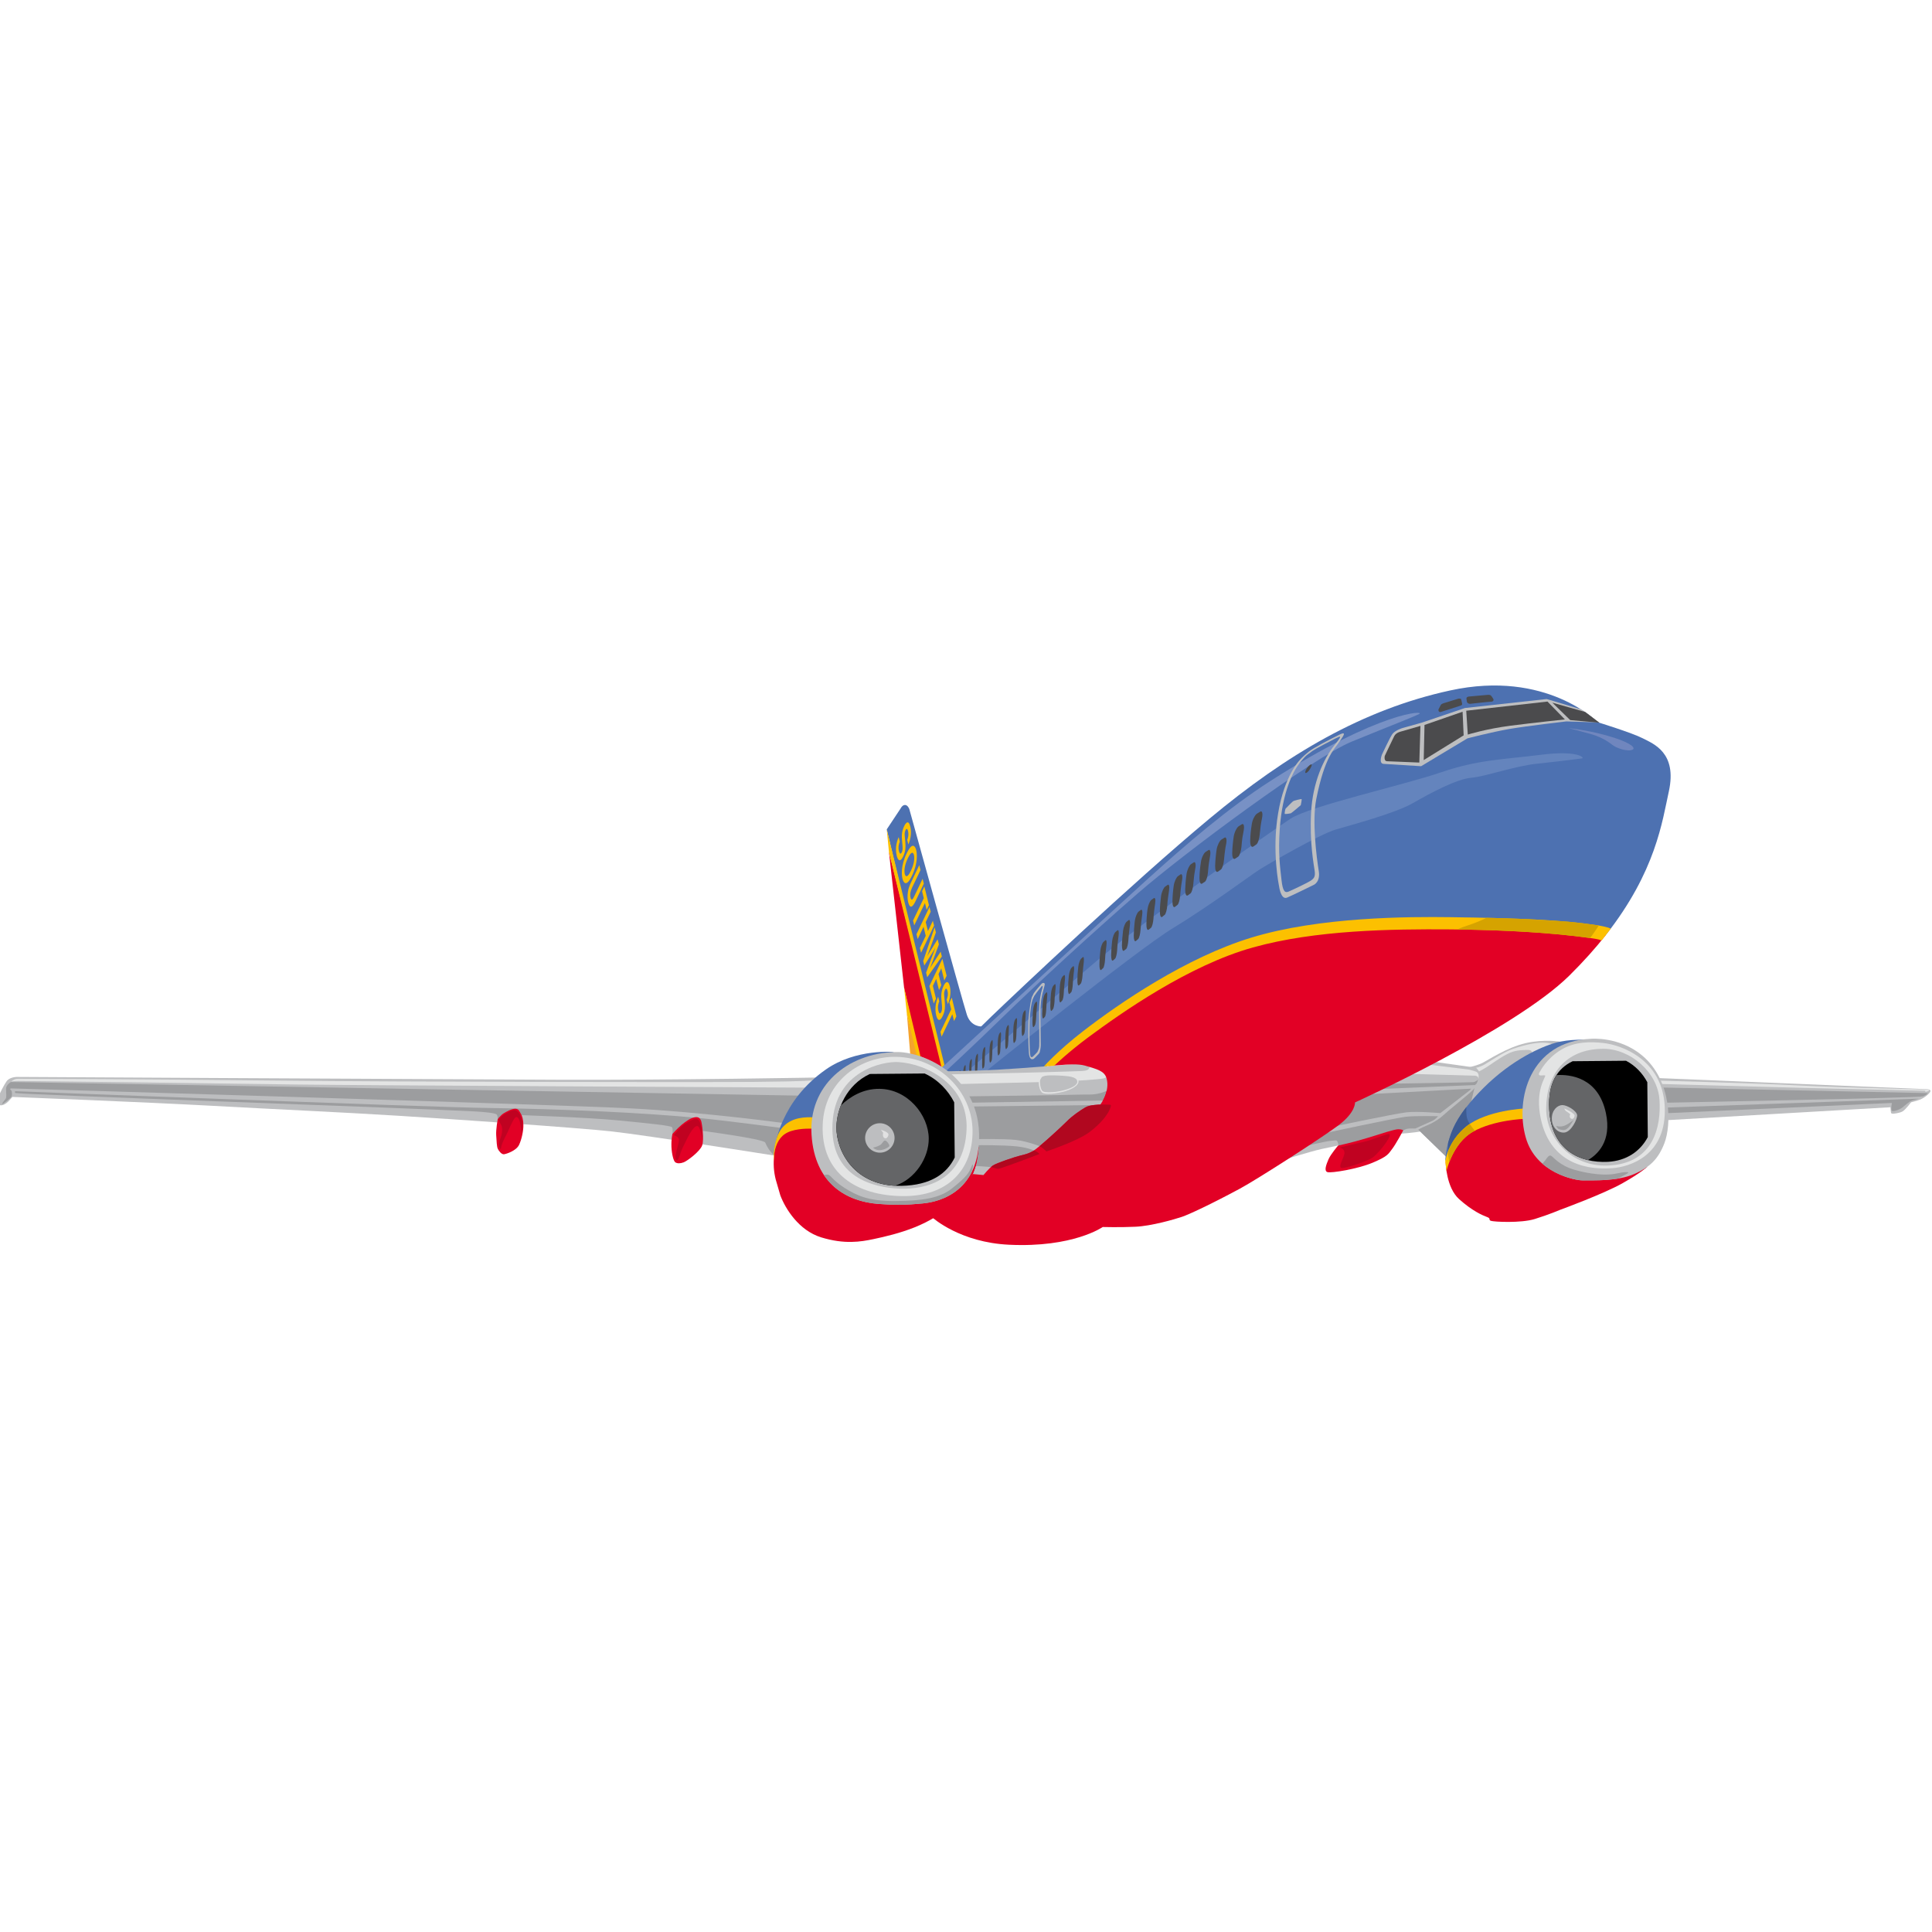 <?xml version="1.0" encoding="utf-8"?>
<!-- Generator: Adobe Illustrator 16.2.1, SVG Export Plug-In . SVG Version: 6.00 Build 0)  -->
<!DOCTYPE svg PUBLIC "-//W3C//DTD SVG 1.1//EN" "http://www.w3.org/Graphics/SVG/1.1/DTD/svg11.dtd">
<svg version="1.1" id="Ebene_1" xmlns:svg="http://www.w3.org/2000/svg"
	 xmlns="http://www.w3.org/2000/svg" xmlns:xlink="http://www.w3.org/1999/xlink" x="0px" y="0px" width="50px" height="50px"
	 viewBox="517.429 259.634 50 50" enable-background="new 517.429 259.634 50 50" xml:space="preserve">
<g id="g3071" transform="matrix(1.369,0,0,1.369,-31.233,8.244)">
	<polygon id="polygon2698" fill="#F5A32E" points="417.919,202.788 417.987,203.61 418.145,203.667 	"/>
	<path id="path2700" fill="#4D71B1" d="M419.336,203.035c0,0-0.206,0.013-0.282-0.221c-0.077-0.233-1.088-3.887-1.088-3.887
		s-0.018-0.053-0.053-0.071c-0.067-0.036-0.112,0.058-0.112,0.058l-0.262,0.395l1.06,4.504L419.336,203.035L419.336,203.035z"/>
	<path id="path2702" fill="#E20025" d="M417.58,199.727l1.019,4.086c0,0-0.21-0.112-0.281-0.148c-0.072-0.034-0.17-0.073-0.17-0.073
		l-0.281-1.29L417.58,199.727L417.58,199.727z"/>
	<polygon id="polygon2704" fill="#FCC000" points="417.582,199.747 418.595,203.893 418.658,203.878 417.539,199.308 	"/>
	<polygon id="polygon2706" fill="#FCC000" points="417.866,202.295 417.92,202.8 418.191,203.94 418.254,203.923 	"/>
	<path id="path2708" fill="#BDBEC0" d="M416.341,203.998c0,0-2.839,0.053-5.04,0.044c-3.223-0.014-10.209-0.053-10.209-0.053
		s-0.134,0.001-0.191,0.081c-0.044,0.061-0.14,0.242-0.146,0.285c-0.006,0.043-0.02,0.163,0.03,0.17
		c0.049,0.006,0.113-0.036,0.148-0.072c0.035-0.036,0.077-0.086,0.077-0.086s2.52,0.099,3.743,0.166
		c1.222,0.068,2.449,0.121,3.536,0.189c1.087,0.068,3.402,0.226,4.056,0.298c0.654,0.072,3.078,0.457,3.078,0.457
		s0.462-0.835,0.623-1.092C416.208,204.127,416.341,203.998,416.341,203.998L416.341,203.998z"/>
	<path id="path2710" fill="#9C9D9F" d="M415.537,204.952c0,0-1.066-0.141-1.567-0.188c-1.023-0.098-2.546-0.17-4.016-0.189
		c-0.964-0.012-8.894-0.316-8.894-0.316s0,0,0,0.032c0,0.031,7.391,0.28,8.692,0.35c0.17,0.009,0.394,0.029,0.415,0.061
		c0.022,0.031,0.017,0.085,0.017,0.085l0.377-0.014l0.031-0.063c0,0,1.279,0.042,1.875,0.101c0.597,0.058,0.991,0.098,1.013,0.129
		c0.022,0.031,0.006,0.128,0.006,0.128l0.505-0.068c0,0,1.222,0.159,1.251,0.23c0.07,0.17,0.179,0.247,0.179,0.247L415.537,204.952
		L415.537,204.952z"/>
	<path id="path2712" fill="#E3E4E4" d="M416.073,204.139l0.074-0.087c0,0-0.075,0.022-1.118,0.031
		c-1.044,0.009-6.637,0.001-8.994-0.025c-2.896-0.031-4.914-0.034-4.914-0.034s-0.041-0.004-0.083,0.018
		c-0.041,0.022-0.054,0.042-0.054,0.042s-0.01-0.018,0.132-0.018c0.143-0.002,4.138,0.049,5.241,0.066
		c1.102,0.016,9.658,0.059,9.658,0.059L416.073,204.139L416.073,204.139z"/>
	<path id="path2714" fill="#BDBEC0" d="M424.946,205.584c0,0,0.604-0.186,0.806-0.231c0.202-0.044,1.308-0.277,1.488-0.29
		c0.182-0.012,0.405-0.035,0.554-0.08c0.149-0.044,0.942-0.658,0.993-0.849c0.052-0.193-0.109-0.319-0.109-0.319l-0.928-0.131
		l-1.517,0.653L424.946,205.584L424.946,205.584z"/>
	<path id="path2716" fill="#9C9D9F" d="M427.026,204.117c0,0,1.548-0.023,1.597-0.029c0.049-0.004,0.099-0.051,0.099-0.051
		s-0.02,0.055-0.03,0.072c-0.011,0.017-0.034,0.033-0.034,0.033l-1.828,0.076L427.026,204.117L427.026,204.117z"/>
	<path id="path2718" fill="#9C9D9F" d="M426.456,204.325l2.129-0.114c0,0-0.014,0.023-0.029,0.034
		c-0.015,0.011-0.552,0.428-0.552,0.428s-0.427-0.039-0.639-0.015c-0.213,0.023-1.531,0.3-1.531,0.3L426.456,204.325
		L426.456,204.325z"/>
	<path id="path2720" fill="#9C9D9F" d="M427.962,204.732c0,0-0.053,0.059-0.096,0.081c-0.043,0.021-0.334,0.151-0.334,0.151
		s-0.122-0.004-0.159,0.006c-0.038,0.011-0.112,0.049-0.112,0.049l-1.195,0.298c0,0,0.026-0.01,0.005-0.074
		c-0.022-0.063-0.011-0.059-0.133-0.047c-0.123,0.011-0.623,0.133-0.623,0.133l0.425-0.26c0,0,1.413-0.305,1.61-0.327
		C427.546,204.72,427.962,204.732,427.962,204.732L427.962,204.732z"/>
	<path id="path2722" fill="#E3E4E4" d="M427.476,203.932l1.182,0.034c0,0,0.053,0.004,0.059,0.031
		c0.005,0.026,0.032,0.043,0.032,0.043s0.042-0.091-0.006-0.122c-0.049-0.032-0.198-0.068-0.198-0.068l-0.815-0.1L427.476,203.932
		L427.476,203.932z"/>
	<path id="path2724" fill="#4D71B1" d="M418.547,204.546l-0.006-0.685c0,0,0.478-0.536,0.97-1.009
		c0.493-0.473,2.662-2.525,4.128-3.745c1.465-1.219,2.903-2.066,4.55-2.424c1.826-0.398,2.789,0.6,2.789,0.6s0.651,0.2,0.854,0.305
		c0.204,0.105,0.652,0.272,0.492,1.003c-0.124,0.561-0.243,1.506-1.186,2.708c0,0-0.766-0.177-2.626-0.148
		c-1.859,0.03-3.308,0.014-4.27,0.407c-0.962,0.392-2.488,1.257-2.953,1.63c-0.465,0.374-1.043,0.861-1.043,0.861l-1.651,1.208
		L418.547,204.546L418.547,204.546z"/>
	<path id="path2726" fill="#7891C5" d="M418.596,203.936c0,0,0.585-0.539,1.155-1.096c0.57-0.559,1.669-1.569,2.536-2.323
		c0.866-0.753,3.3-2.562,4.042-2.867c0.744-0.305,1.146-0.457,1.274-0.522c0.127-0.065-0.718-0.072-2.8,1.259
		c-0.821,0.526-1.608,1.207-2.347,1.874c-0.74,0.667-3.927,3.599-3.927,3.599L418.596,203.936L418.596,203.936z"/>
	<path id="path2728" fill="#6484BD" d="M419.356,203.929c0,0,2.912-2.34,3.589-2.75c0.678-0.411,1.468-0.999,1.637-1.108
		c0.169-0.108,1.144-0.67,1.442-0.758c0.298-0.088,1.126-0.307,1.465-0.502c0.339-0.195,0.826-0.455,1.103-0.478
		c0.276-0.024,0.807-0.221,1.254-0.267c0.447-0.046,0.833-0.098,0.833-0.098c0.064-0.001-0.051-0.161-0.774-0.069
		c-0.724,0.091-1.188,0.092-1.888,0.332c-0.7,0.24-2.487,0.639-2.846,0.877c-0.36,0.238-2.774,1.919-3.746,2.758
		c-0.972,0.84-2.399,2.043-2.399,2.043L419.356,203.929L419.356,203.929z"/>
	<path id="path2730" fill="#4B4B4D" d="M424.526,199.594c0.03-0.021,0.057-0.112,0.064-0.192c0.005-0.057,0.012-0.112,0.019-0.169
		c0.008-0.049,0.016-0.098,0.026-0.146c0.016-0.084-0.002-0.132-0.032-0.115c-0.022,0.013-0.042,0.025-0.064,0.039
		c-0.035,0.021-0.085,0.109-0.098,0.193c-0.009,0.056-0.016,0.11-0.022,0.165c-0.005,0.051-0.008,0.099-0.009,0.151
		c-0.002,0.083,0.019,0.139,0.06,0.113C424.488,199.619,424.507,199.606,424.526,199.594L424.526,199.594z"/>
	<path id="path2732" fill="#4B4B4D" d="M424.184,199.824c0.027-0.021,0.054-0.11,0.061-0.188c0.004-0.057,0.01-0.111,0.017-0.167
		c0.009-0.049,0.016-0.096,0.026-0.145c0.014-0.083-0.003-0.13-0.033-0.113c-0.021,0.013-0.04,0.026-0.061,0.038
		c-0.035,0.021-0.081,0.108-0.095,0.191c-0.008,0.054-0.015,0.108-0.02,0.162c-0.005,0.051-0.007,0.098-0.009,0.149
		c-0.002,0.081,0.019,0.137,0.057,0.111C424.146,199.849,424.165,199.837,424.184,199.824L424.184,199.824z"/>
	<path id="path2734" fill="#4B4B4D" d="M423.856,200.068c0.027-0.019,0.053-0.108,0.059-0.185c0.004-0.056,0.011-0.109,0.018-0.165
		c0.006-0.048,0.014-0.094,0.024-0.142c0.014-0.081-0.003-0.128-0.031-0.111c-0.02,0.012-0.039,0.024-0.06,0.037
		c-0.033,0.021-0.078,0.106-0.091,0.188c-0.007,0.053-0.015,0.106-0.019,0.16c-0.004,0.05-0.008,0.098-0.009,0.148
		c-0.002,0.079,0.018,0.135,0.055,0.109C423.821,200.094,423.839,200.082,423.856,200.068L423.856,200.068z"/>
	<path id="path2736" fill="#4B4B4D" d="M423.557,200.296c0.025-0.02,0.05-0.106,0.055-0.183c0.004-0.054,0.01-0.108,0.017-0.163
		c0.007-0.048,0.014-0.093,0.023-0.141c0.014-0.08-0.002-0.126-0.03-0.109c-0.019,0.011-0.037,0.024-0.056,0.036
		c-0.032,0.022-0.076,0.106-0.087,0.186c-0.009,0.053-0.014,0.103-0.02,0.157c-0.004,0.049-0.007,0.096-0.008,0.146
		c-0.001,0.078,0.018,0.133,0.053,0.107C423.521,200.321,423.538,200.309,423.557,200.296L423.557,200.296z"/>
	<path id="path2738" fill="#4B4B4D" d="M423.281,200.52c0.025-0.02,0.049-0.106,0.054-0.182c0.004-0.054,0.01-0.105,0.016-0.16
		c0.006-0.046,0.014-0.091,0.022-0.138c0.014-0.078-0.002-0.124-0.028-0.108c-0.018,0.012-0.036,0.024-0.054,0.035
		c-0.031,0.021-0.071,0.104-0.084,0.183c-0.008,0.052-0.013,0.103-0.018,0.155c-0.004,0.049-0.006,0.095-0.008,0.143
		c-0.001,0.078,0.017,0.131,0.051,0.108C423.249,200.544,423.266,200.532,423.281,200.52L423.281,200.52z"/>
	<path id="path2740" fill="#4B4B4D" d="M423.035,200.737c0.024-0.019,0.045-0.103,0.051-0.177c0.004-0.053,0.009-0.105,0.016-0.158
		c0.005-0.046,0.013-0.09,0.02-0.136c0.013-0.078-0.002-0.123-0.027-0.107c-0.017,0.012-0.034,0.024-0.051,0.035
		c-0.029,0.021-0.069,0.102-0.08,0.181c-0.007,0.05-0.013,0.1-0.017,0.152c-0.004,0.048-0.006,0.093-0.007,0.141
		c0,0.076,0.017,0.129,0.049,0.105C423.003,200.761,423.018,200.75,423.035,200.737L423.035,200.737z"/>
	<path id="path2742" fill="#4B4B4D" d="M422.793,200.926c0.022-0.019,0.044-0.103,0.049-0.175c0.003-0.053,0.007-0.103,0.015-0.155
		c0.005-0.045,0.012-0.088,0.019-0.133c0.012-0.078-0.002-0.121-0.026-0.105c-0.016,0.011-0.032,0.023-0.049,0.034
		c-0.027,0.019-0.065,0.1-0.076,0.177c-0.006,0.051-0.012,0.101-0.016,0.151c-0.004,0.048-0.005,0.092-0.007,0.139
		c0,0.075,0.016,0.127,0.047,0.103C422.762,200.949,422.777,200.937,422.793,200.926L422.793,200.926z"/>
	<path id="path2744" fill="#4B4B4D" d="M422.534,201.171c0.021-0.019,0.042-0.101,0.047-0.173c0.003-0.052,0.007-0.101,0.014-0.153
		c0.004-0.045,0.012-0.088,0.018-0.133c0.012-0.076-0.001-0.119-0.025-0.103c-0.015,0.011-0.031,0.023-0.047,0.034
		c-0.026,0.019-0.062,0.098-0.072,0.174c-0.007,0.05-0.012,0.098-0.015,0.148c-0.003,0.046-0.006,0.091-0.006,0.137
		c-0.001,0.074,0.015,0.126,0.044,0.102C422.505,201.194,422.52,201.182,422.534,201.171L422.534,201.171z"/>
	<path id="path2746" fill="#4B4B4D" d="M422.291,201.383c0.022-0.019,0.04-0.1,0.045-0.17c0.004-0.05,0.009-0.1,0.014-0.15
		c0.006-0.044,0.011-0.086,0.017-0.13c0.012-0.075-0.001-0.118-0.024-0.102c-0.015,0.011-0.03,0.023-0.045,0.034
		c-0.024,0.019-0.059,0.098-0.069,0.171c-0.005,0.05-0.011,0.097-0.014,0.147c-0.003,0.045-0.005,0.088-0.006,0.134
		c-0.001,0.073,0.014,0.123,0.041,0.101C422.265,201.405,422.279,201.395,422.291,201.383L422.291,201.383z"/>
	<path id="path2748" fill="#4B4B4D" d="M422.066,201.569c0.019-0.019,0.037-0.098,0.041-0.168c0.003-0.05,0.007-0.098,0.013-0.148
		c0.005-0.044,0.01-0.084,0.015-0.128c0.011-0.073-0.001-0.116-0.022-0.101c-0.014,0.012-0.028,0.023-0.042,0.034
		c-0.023,0.02-0.056,0.096-0.065,0.169c-0.006,0.049-0.01,0.095-0.014,0.143c-0.004,0.045-0.005,0.088-0.007,0.132
		c0,0.072,0.015,0.122,0.041,0.098C422.039,201.59,422.053,201.58,422.066,201.569L422.066,201.569z"/>
	<path id="path2750" fill="#4B4B4D" d="M421.855,201.754c0.019-0.019,0.036-0.096,0.04-0.165c0.002-0.049,0.006-0.097,0.012-0.146
		c0.004-0.043,0.009-0.083,0.015-0.126c0.01-0.073-0.001-0.114-0.021-0.1c-0.013,0.011-0.025,0.022-0.039,0.033
		c-0.022,0.019-0.053,0.094-0.062,0.167c-0.005,0.048-0.01,0.093-0.013,0.141c-0.003,0.044-0.005,0.086-0.006,0.13
		c0,0.071,0.013,0.12,0.037,0.098C421.831,201.775,421.843,201.765,421.855,201.754L421.855,201.754z"/>
	<path id="path2752" fill="#4B4B4D" d="M421.63,201.931c0.017-0.017,0.033-0.095,0.036-0.162c0.002-0.049,0.006-0.094,0.012-0.143
		c0.004-0.042,0.009-0.081,0.014-0.123c0.01-0.071-0.001-0.112-0.02-0.098c-0.012,0.011-0.025,0.021-0.037,0.033
		c-0.02,0.018-0.05,0.092-0.058,0.163c-0.005,0.048-0.009,0.092-0.012,0.139c-0.002,0.044-0.005,0.085-0.005,0.128
		c-0.001,0.069,0.012,0.118,0.035,0.096C421.606,201.952,421.617,201.942,421.63,201.931L421.63,201.931z"/>
	<path id="path2754" fill="#4B4B4D" d="M421.206,202.226c0.016-0.018,0.03-0.09,0.034-0.154c0.002-0.046,0.006-0.091,0.011-0.137
		c0.003-0.04,0.008-0.078,0.013-0.118c0.007-0.067-0.001-0.106-0.019-0.092c-0.011,0.01-0.022,0.02-0.034,0.031
		c-0.018,0.018-0.045,0.088-0.052,0.155c-0.005,0.044-0.009,0.087-0.012,0.131c-0.002,0.042-0.004,0.081-0.004,0.123
		c-0.001,0.065,0.01,0.111,0.032,0.091C421.185,202.246,421.195,202.236,421.206,202.226L421.206,202.226z"/>
	<path id="path2756" fill="#4B4B4D" d="M421.025,202.388c0.016-0.016,0.028-0.088,0.031-0.151c0.003-0.046,0.005-0.088,0.01-0.133
		c0.004-0.039,0.007-0.076,0.013-0.116c0.008-0.066-0.001-0.103-0.017-0.091c-0.011,0.011-0.021,0.02-0.032,0.03
		c-0.017,0.017-0.042,0.086-0.049,0.152c-0.005,0.044-0.007,0.086-0.011,0.131c-0.002,0.04-0.004,0.078-0.004,0.118
		c0,0.064,0.011,0.11,0.031,0.089C421.006,202.408,421.015,202.398,421.025,202.388L421.025,202.388z"/>
	<path id="path2758" fill="#4B4B4D" d="M420.856,202.545c0.015-0.016,0.028-0.086,0.03-0.148c0.002-0.044,0.005-0.087,0.01-0.131
		c0.003-0.039,0.006-0.075,0.011-0.113c0.007-0.064-0.001-0.101-0.016-0.088c-0.012,0.009-0.021,0.019-0.031,0.029
		c-0.016,0.017-0.04,0.084-0.046,0.15c-0.004,0.043-0.007,0.083-0.009,0.127c-0.002,0.04-0.004,0.077-0.005,0.117
		c-0.001,0.063,0.01,0.108,0.029,0.087C420.837,202.564,420.847,202.555,420.856,202.545L420.856,202.545z"/>
	<path id="path2760" fill="#4B4B4D" d="M420.682,202.707c0.013-0.016,0.025-0.086,0.029-0.146c0.001-0.044,0.004-0.085,0.008-0.128
		c0.003-0.037,0.007-0.073,0.011-0.111c0.006-0.063-0.001-0.1-0.014-0.086c-0.01,0.01-0.02,0.019-0.028,0.029
		c-0.016,0.016-0.038,0.082-0.044,0.146c-0.004,0.043-0.007,0.082-0.009,0.125c-0.002,0.039-0.003,0.076-0.004,0.115
		c0,0.061,0.009,0.106,0.027,0.085C420.665,202.726,420.673,202.716,420.682,202.707L420.682,202.707z"/>
	<path id="path2762" fill="#4B4B4D" d="M420.529,202.853c0.013-0.016,0.023-0.083,0.025-0.143c0.002-0.042,0.005-0.082,0.008-0.126
		c0.003-0.036,0.006-0.071,0.01-0.108c0.006-0.063-0.001-0.098-0.014-0.086c-0.009,0.01-0.018,0.019-0.027,0.029
		c-0.014,0.016-0.034,0.081-0.04,0.143c-0.004,0.041-0.007,0.081-0.009,0.122c-0.002,0.038-0.003,0.074-0.004,0.113
		c0,0.06,0.009,0.103,0.025,0.083C420.513,202.871,420.522,202.862,420.529,202.853L420.529,202.853z"/>
	<path id="path2764" fill="#4B4B4D" d="M420.338,203.017c0.013-0.016,0.022-0.082,0.025-0.139c0.001-0.041,0.004-0.081,0.007-0.123
		c0.003-0.035,0.005-0.07,0.009-0.106c0.006-0.061-0.001-0.096-0.013-0.083c-0.009,0.009-0.016,0.019-0.024,0.027
		c-0.014,0.016-0.032,0.079-0.037,0.14c-0.004,0.041-0.006,0.078-0.007,0.12c-0.003,0.037-0.004,0.073-0.004,0.109
		c0,0.06,0.009,0.101,0.024,0.082C420.324,203.035,420.331,203.026,420.338,203.017L420.338,203.017z"/>
	<path id="path2766" fill="#4B4B4D" d="M420.134,203.181c0.011-0.014,0.019-0.081,0.02-0.139c0-0.041,0.003-0.081,0.005-0.123
		c0.001-0.036,0.004-0.071,0.006-0.106c0.004-0.06-0.004-0.096-0.014-0.083c-0.007,0.009-0.014,0.019-0.023,0.029
		c-0.012,0.015-0.027,0.079-0.032,0.14c-0.002,0.041-0.004,0.079-0.004,0.12c-0.002,0.037-0.002,0.072-0.002,0.109
		c0.001,0.061,0.01,0.102,0.023,0.083C420.121,203.2,420.127,203.19,420.134,203.181L420.134,203.181z"/>
	<path id="path2768" fill="#4B4B4D" d="M419.972,203.315c0.01-0.014,0.017-0.078,0.018-0.136c0.001-0.04,0.003-0.078,0.005-0.118
		c0.002-0.035,0.004-0.068,0.007-0.103c0.003-0.059-0.003-0.093-0.015-0.08c-0.006,0.009-0.014,0.018-0.021,0.027
		c-0.012,0.016-0.027,0.077-0.031,0.136c-0.002,0.039-0.004,0.076-0.005,0.116c-0.001,0.036-0.001,0.071,0,0.107
		c0,0.057,0.007,0.098,0.021,0.079C419.959,203.333,419.965,203.324,419.972,203.315L419.972,203.315z"/>
	<path id="path2770" fill="#4B4B4D" d="M419.82,203.433c0.01-0.013,0.016-0.076,0.018-0.13c0.001-0.04,0.002-0.077,0.004-0.116
		c0.002-0.034,0.004-0.066,0.005-0.101c0.004-0.057-0.003-0.09-0.013-0.078c-0.007,0.009-0.014,0.018-0.02,0.026
		c-0.01,0.016-0.026,0.076-0.029,0.133c-0.002,0.039-0.004,0.074-0.005,0.112c0,0.035,0,0.068,0,0.103
		c0,0.056,0.008,0.095,0.021,0.077C419.808,203.451,419.814,203.443,419.82,203.433L419.82,203.433z"/>
	<path id="path2772" fill="#4B4B4D" d="M419.672,203.555c0.009-0.014,0.016-0.073,0.017-0.127c0.001-0.037,0.002-0.073,0.004-0.111
		c0.001-0.033,0.004-0.063,0.006-0.096c0.003-0.055-0.003-0.088-0.012-0.076c-0.006,0.008-0.012,0.016-0.019,0.025
		c-0.011,0.015-0.025,0.073-0.028,0.128c-0.002,0.036-0.004,0.073-0.005,0.109c-0.001,0.034-0.001,0.066-0.001,0.099
		c0.001,0.053,0.009,0.093,0.021,0.074C419.66,203.572,419.666,203.564,419.672,203.555L419.672,203.555z"/>
	<path id="path2774" fill="#4B4B4D" d="M419.517,203.691c0.009-0.014,0.015-0.072,0.016-0.123c0.001-0.036,0.002-0.071,0.003-0.108
		c0.001-0.031,0.003-0.062,0.006-0.093c0.003-0.054-0.003-0.085-0.012-0.074c-0.007,0.009-0.013,0.017-0.019,0.026
		c-0.011,0.013-0.024,0.069-0.027,0.123c-0.002,0.036-0.003,0.07-0.004,0.105c0,0.033-0.001,0.064,0,0.097
		c0,0.052,0.008,0.089,0.019,0.071C419.506,203.707,419.511,203.699,419.517,203.691L419.517,203.691z"/>
	<path id="path2776" fill="#4B4B4D" d="M419.376,203.808c0.008-0.014,0.015-0.069,0.015-0.118c0.001-0.036,0.002-0.069,0.004-0.105
		c0.001-0.031,0.003-0.059,0.006-0.091c0.003-0.051-0.003-0.081-0.011-0.071c-0.006,0.009-0.012,0.016-0.018,0.024
		c-0.01,0.013-0.022,0.068-0.025,0.119c-0.001,0.035-0.003,0.067-0.004,0.102c0,0.031-0.001,0.061-0.001,0.093
		c0.001,0.051,0.008,0.085,0.019,0.068C419.365,203.824,419.371,203.816,419.376,203.808L419.376,203.808z"/>
	<path id="path2778" fill="#4B4B4D" d="M419.24,203.921c0.007-0.012,0.014-0.067,0.015-0.114c0.001-0.034,0.001-0.066,0.003-0.101
		c0.001-0.029,0.003-0.057,0.005-0.087c0.003-0.05-0.002-0.078-0.01-0.068c-0.006,0.007-0.011,0.015-0.017,0.024
		c-0.009,0.012-0.021,0.064-0.024,0.114c-0.002,0.034-0.003,0.065-0.004,0.098c0,0.031,0,0.059,0,0.091
		c0,0.048,0.007,0.082,0.018,0.066C419.229,203.936,419.235,203.929,419.24,203.921L419.24,203.921z"/>
	<path id="path2780" fill="#4B4B4D" d="M419.125,204.007c0.007-0.012,0.013-0.064,0.014-0.11c0-0.033,0.001-0.064,0.003-0.096
		c0.001-0.029,0.003-0.056,0.005-0.085c0.003-0.048-0.002-0.075-0.009-0.065c-0.006,0.006-0.011,0.014-0.016,0.022
		c-0.009,0.012-0.02,0.062-0.022,0.111c-0.002,0.032-0.003,0.063-0.003,0.094c-0.001,0.029-0.001,0.057-0.001,0.087
		c0.001,0.046,0.007,0.079,0.016,0.065C419.115,204.021,419.12,204.014,419.125,204.007L419.125,204.007z"/>
	<path id="path2782" fill="#4B4B4D" d="M419.01,204.109c0.007-0.011,0.012-0.062,0.013-0.106c0.001-0.031,0.001-0.062,0.003-0.093
		c0-0.027,0.003-0.053,0.004-0.081c0.003-0.046-0.001-0.073-0.009-0.063c-0.005,0.007-0.01,0.014-0.015,0.021
		c-0.008,0.012-0.019,0.061-0.022,0.107c-0.001,0.03-0.002,0.06-0.003,0.091c0,0.029,0,0.055,0,0.083
		c0,0.045,0.006,0.076,0.015,0.062C419.001,204.122,419.006,204.115,419.01,204.109L419.01,204.109z"/>
	<path id="path2784" fill="#4B4B4D" d="M418.912,204.194c0.006-0.011,0.011-0.058,0.012-0.101c0-0.031,0.001-0.059,0.003-0.091
		c0-0.026,0.002-0.051,0.004-0.078c0.003-0.044-0.002-0.069-0.009-0.06c-0.005,0.007-0.01,0.014-0.014,0.02
		c-0.008,0.012-0.019,0.058-0.021,0.103c-0.001,0.029-0.001,0.057-0.002,0.087c0,0.026,0,0.053,0,0.08
		c0,0.043,0.006,0.073,0.014,0.06C418.903,204.208,418.907,204.201,418.912,204.194L418.912,204.194z"/>
	<path id="path2786" fill="#BDBEC0" d="M418.679,203.882c0,0,0.49-0.004,0.959-0.03c0.468-0.026,1.308-0.096,1.308-0.096l0.32-0.024
		l0.513,0.198l-0.123,0.64l-0.403,0.078l-0.941,0.828l-0.701,0.23l-0.222,0.183l-0.33-0.019c0,0,0.139-1.119-0.109-1.511
		C418.702,203.966,418.679,203.882,418.679,203.882L418.679,203.882z"/>
	<path id="path2788" fill="#9C9D9F" d="M419.263,205.279c0,0,0.469-0.004,0.724,0.022c0.256,0.026,0.369,0.096,0.369,0.096
		s-0.598,0.179-0.65,0.223c-0.053,0.044-0.16,0.076-0.16,0.076l-0.372-0.029L419.263,205.279L419.263,205.279z"/>
	<path id="path2790" fill="#9C9D9F" d="M415.883,204.342l-14.899-0.257c0,0-0.095,0.047-0.094,0.133
		c0.001,0.085,0.014,0.159-0.01,0.188c-0.023,0.03-0.083,0.099-0.059,0.095c0.023-0.005,0.166-0.118,0.176-0.146
		c0.009-0.027,0.007-0.103-0.011-0.113c-0.017-0.01-0.03-0.034,0.002-0.036c0.031,0,10.29,0.304,11.703,0.377
		c1.414,0.073,2.913,0.28,2.913,0.28L415.883,204.342L415.883,204.342z"/>
	<path id="path2792" fill="#9C9D9F" d="M421.74,204.433l0.013-0.213c0,0-0.021,0.029-0.17,0.073
		c-0.149,0.043-0.249,0.023-0.425,0.031c-0.178,0.009-2.101,0.032-2.101,0.032s0.025,0.036,0.058,0.12L421.74,204.433
		L421.74,204.433z"/>
	<path id="path2794" fill="#9C9D9F" d="M419.143,204.548c0.03,0.091,0.067,0.253,0.074,0.334c0.016,0.205,0.017,0.283,0.017,0.283
		s0.511-0.011,0.746,0.015c0.234,0.026,0.519,0.144,0.519,0.144l1.209-0.556l-0.009-0.25L419.143,204.548L419.143,204.548z"/>
	<path id="path2796" fill="#E3E4E4" d="M418.884,204.124c0,0,1.888-0.044,2.058-0.053c0.17-0.008,0.624-0.034,0.702-0.056
		c0.078-0.022,0.128-0.086,0.02-0.142c-0.106-0.056-0.298-0.09-0.298-0.09s0.042,0.086-0.134,0.094
		c-0.178,0.009-1.327,0.04-1.548,0.042c-0.22,0.001-0.972,0.022-0.972,0.022L418.884,204.124L418.884,204.124z"/>
	<path id="path2798" fill="#E20025" d="M431.132,201.298l0.003,0.005c-0.194,0.247-0.423,0.504-0.694,0.772
		c-1.045,1.031-4.05,2.396-4.05,2.396s0.016,0.185-0.312,0.432c-0.277,0.21-1.511,1.007-1.864,1.198
		c-0.561,0.302-0.964,0.488-1.093,0.532c-0.142,0.048-0.583,0.175-0.882,0.188c-0.298,0.014-0.618,0.005-0.618,0.005
		s-0.559,0.394-1.774,0.335c-0.915-0.044-1.427-0.496-1.462-0.528l-0.002-0.004l0.014-0.252l0,0c0,0,0.157-0.015,0.362-0.116
		c0.205-0.101,0.408-0.436,0.408-0.436l0.199,0.019c0,0,0.106-0.129,0.176-0.18c0.071-0.049,0.425-0.166,0.517-0.188
		c0.092-0.022,0.156-0.037,0.247-0.088c0.092-0.051,0.515-0.438,0.627-0.551c0.112-0.116,0.275-0.224,0.36-0.273
		c0.084-0.051,0.283-0.053,0.283-0.053s0.189-0.25,0.117-0.497c-0.041-0.14-0.18-0.172-0.407-0.239
		c-0.126-0.036-0.328-0.023-0.488-0.009c-0.101,0.008-0.201,0.015-0.201,0.015s0.127-0.099,0.332-0.279
		c0.203-0.179,1.925-1.365,2.626-1.684c0.699-0.319,1.52-0.51,2.315-0.617c0.794-0.106,3.449-0.051,4.237-0.036
		C430.838,201.179,431.096,201.283,431.132,201.298L431.132,201.298z"/>
	<path id="path2800" fill="#4D71B1" d="M416.206,204.83c0,0-0.33,0.003-0.447,0.046c-0.117,0.044-0.232,0.247-0.263,0.354
		c-0.024,0.083-0.091,0.18-0.091,0.18s0.035-0.295,0.172-0.596c0.146-0.321,0.386-0.668,0.811-0.966
		c0.572-0.401,1.294-0.33,1.294-0.33s-0.964,0.21-1.152,0.638C416.343,204.583,416.206,204.83,416.206,204.83L416.206,204.83z"/>
	<path id="path2802" fill="#E20025" d="M413.488,205.066c0,0-0.025,0.101-0.019,0.245c0.006,0.137,0.04,0.274,0.076,0.294
		c0.035,0.021,0.086,0.024,0.156-0.002c0.069-0.027,0.307-0.205,0.348-0.318c0.042-0.112-0.004-0.436-0.02-0.469
		c-0.016-0.031-0.035-0.077-0.113-0.066c-0.081,0.011-0.175,0.079-0.254,0.143C413.583,204.959,413.488,205.066,413.488,205.066
		L413.488,205.066z"/>
	<path id="path2804" fill="#E20025" d="M410.185,204.786c0,0-0.036,0.197-0.029,0.304c0.006,0.106,0.012,0.218,0.029,0.255
		c0.016,0.037,0.07,0.111,0.118,0.106c0.047-0.006,0.234-0.067,0.286-0.179c0.052-0.112,0.083-0.272,0.081-0.373
		c0-0.101-0.022-0.176-0.05-0.218c-0.027-0.043-0.037-0.091-0.107-0.091c-0.07,0.001-0.173,0.061-0.218,0.088
		C410.243,204.711,410.185,204.786,410.185,204.786L410.185,204.786z"/>
	<path id="path2806" fill="#FCC000" d="M417.786,199.542c-0.013,0.029-0.037,0.096-0.017,0.175c0.011,0.042,0.028,0.078,0.055,0.024
		c0.019-0.041,0.016-0.084,0.011-0.143l-0.005-0.059c-0.008-0.09-0.016-0.176,0.038-0.29c0.027-0.058,0.082-0.133,0.117,0.009
		c0.033,0.133-0.008,0.272-0.038,0.336l-0.021-0.087c0.01-0.026,0.034-0.087,0.015-0.167c-0.008-0.035-0.026-0.061-0.048-0.014
		c-0.019,0.04-0.016,0.077-0.014,0.101l0.012,0.136c0.006,0.076,0.006,0.16-0.039,0.253c-0.074,0.155-0.113,0.036-0.123-0.002
		c-0.04-0.16,0.006-0.295,0.036-0.359L417.786,199.542L417.786,199.542z"/>
	<path id="path2808" fill="#FCC000" d="M418.096,199.701c0.015,0.059,0.037,0.239-0.078,0.481c-0.115,0.242-0.167,0.119-0.181,0.062
		c-0.015-0.058-0.038-0.239,0.078-0.48C418.03,199.522,418.082,199.644,418.096,199.701L418.096,199.701z M417.88,200.153
		c0.013,0.049,0.047,0.082,0.116-0.061c0.069-0.145,0.069-0.249,0.057-0.299c-0.013-0.049-0.047-0.082-0.116,0.063
		C417.868,199.999,417.868,200.104,417.88,200.153L417.88,200.153z"/>
	<path id="path2810" fill="#FCC000" d="M418.081,200.671c-0.065,0.136-0.11,0.124-0.137,0.014c-0.01-0.039-0.019-0.11-0.004-0.2
		c0.009-0.056,0.027-0.106,0.051-0.158l0.163-0.342l0.023,0.093l-0.16,0.335c-0.034,0.071-0.04,0.138-0.03,0.181
		c0.015,0.063,0.039,0.052,0.068-0.011l0.162-0.34l0.023,0.093L418.081,200.671L418.081,200.671z"/>
	<polygon id="polygon2812" fill="#FCC000" points="418.059,201.124 418.036,201.033 418.239,200.61 418.207,200.479 418.25,200.388 
		418.337,200.741 418.294,200.832 418.261,200.701 	"/>
	<path id="path2814" fill="#E20025" d="M430.938,201.229l0.001,0.003c-0.042,0.054-0.743,0.944-1.646,1.488
		c-0.56,0.337-3.462,1.933-3.462,1.933s0.111,0.019,0.199-0.002c0.128-0.029,0.241-0.101,0.241-0.101s0.015,0.128-0.352,0.387
		c-0.367,0.258-1.735,1.126-2.426,1.448c-0.202,0.093-0.697,0.362-1.391,0.374c-0.514,0.009-0.726,0.016-1.108-0.019
		c-0.458-0.042-1.216-0.195-1.29-0.237c-0.048-0.027-0.105-0.05-0.123-0.079l0,0l-0.001-0.003l-0.001-0.002
		c-0.007-0.015-0.003-0.032,0.018-0.053c0.063-0.064,0.212-0.172,0.337-0.355c0.084-0.122,0.211-0.248,0.434-0.355
		c0.222-0.108,0.588-0.253,0.72-0.305c0.255-0.098,0.413-0.206,0.519-0.345c0.104-0.14,0.231-0.343,0.241-0.449
		c0.01-0.106-0.222-0.122-0.222-0.122c0.034-0.057,0.059-0.128,0.07-0.183l0,0c0,0,0.093-0.019,0.2-0.033
		c0.106-0.014,0.539-0.033,0.496-0.132c-0.044-0.098-0.441-0.124-0.441-0.124l0.196-0.257l-0.114-0.071c0,0,0.03-0.153,0.381-0.344
		c0.36-0.196,0.719-0.496,1.21-0.768l0.123-0.067c0.048-0.024,0.098-0.049,0.149-0.073c0.636-0.305,1.278-0.634,1.278-0.634
		l0.812-0.359c0,0-1.268,0.8-1.479,0.959c-0.211,0.158,0.329,0.338,0.034,0.695c-0.295,0.358-0.662,0.574-0.662,0.574
		s-0.055,0.142,0.001,0.17c0.041,0.02,2.366-1.421,3.63-2.204c0.473-0.293,1.102-0.478,1.102-0.478l1.407-0.019l0.256,0.104
		L430.938,201.229L430.938,201.229z"/>
	<path id="path2816" fill="#B1071F" d="M421.758,204.514c-0.012-0.002-0.087-0.002-0.179-0.002c-0.001,0-0.001,0.001-0.001,0.001
		s-0.199,0.001-0.283,0.052c-0.085,0.05-0.247,0.158-0.36,0.273c-0.085,0.086-0.346,0.327-0.509,0.462
		c0.012,0.004,0.023,0.009,0.031,0.014c0.026,0.013,0.101,0.083,0.101,0.083s0.588-0.195,0.812-0.364
		c0.243-0.183,0.349-0.35,0.377-0.415C421.775,204.552,421.791,204.518,421.758,204.514L421.758,204.514z"/>
	<path id="path2818" fill="#B1071F" d="M419.543,205.667c-0.01,0.008-0.021,0.016-0.032,0.027c0.006,0.001,0.012,0.002,0.019,0.004
		c0.062,0.014,0.091,0.036,0.135,0.025c0.057-0.016,0.245-0.083,0.394-0.138c0.151-0.055,0.366-0.139,0.366-0.139
		s-0.024-0.03-0.056-0.046c-0.012-0.006-0.028-0.014-0.045-0.02c-0.005,0.004-0.011,0.008-0.016,0.01
		c-0.091,0.051-0.156,0.066-0.247,0.088C419.968,205.5,419.614,205.617,419.543,205.667L419.543,205.667z"/>
	<polygon id="polygon2820" fill="#FCC000" points="418.235,201.151 418.124,201.383 418.101,201.291 418.347,200.776 
		418.37,200.866 418.276,201.062 418.318,201.232 418.411,201.037 418.434,201.128 418.188,201.642 418.165,201.552 
		418.276,201.321 	"/>
	<path id="path2822" fill="#FCC000" d="M418.444,201.16l0.024,0.097c-0.121,0.337-0.136,0.379-0.163,0.445v0.001
		c0.028-0.046,0.055-0.092,0.195-0.316l0.025,0.096c-0.123,0.333-0.134,0.365-0.165,0.442l0.001,0.001
		c0.025-0.042,0.048-0.079,0.197-0.305l0.023,0.091l-0.277,0.393l-0.021-0.087c0.109-0.297,0.131-0.356,0.175-0.469v-0.001
		c-0.05,0.086-0.071,0.116-0.209,0.335l-0.021-0.086L418.444,201.16L418.444,201.16z"/>
	<polygon id="polygon2824" fill="#FCC000" points="418.627,202.167 418.57,201.936 418.518,202.044 418.57,202.256 418.527,202.347 
		418.474,202.135 418.411,202.268 418.47,202.51 418.427,202.601 418.345,202.271 418.591,201.756 418.671,202.076 	"/>
	<path id="path2826" fill="#FCC000" d="M418.532,202.562c-0.014,0.029-0.037,0.096-0.017,0.174c0.011,0.044,0.028,0.079,0.055,0.025
		c0.019-0.041,0.016-0.084,0.011-0.143l-0.005-0.06c-0.009-0.089-0.016-0.175,0.038-0.29c0.027-0.058,0.082-0.132,0.118,0.009
		c0.032,0.133-0.009,0.272-0.038,0.335l-0.022-0.086c0.011-0.026,0.035-0.088,0.015-0.167c-0.009-0.034-0.026-0.061-0.048-0.014
		c-0.019,0.041-0.016,0.076-0.014,0.101l0.012,0.136c0.006,0.077,0.006,0.16-0.039,0.253c-0.074,0.155-0.113,0.034-0.123-0.003
		c-0.039-0.159,0.006-0.295,0.036-0.358L418.532,202.562L418.532,202.562z"/>
	<path id="path2828" fill="#4D71B1" d="M431.852,198.907l0.038,0.046c0.109,0.211-0.097,0.873-0.277,1.207
		c-0.363,0.67-0.714,1.098-0.714,1.098l-0.619-0.094l-0.321-0.057l-1.189-0.071l0,0c0,0,0.615-0.26,1.556-1.024
		c0.456-0.37,1.152-1.146,1.469-1.124C431.817,198.889,431.836,198.895,431.852,198.907L431.852,198.907z"/>
	<polygon id="polygon2830" fill="#FCC000" points="418.576,203.227 418.554,203.136 418.757,202.712 418.724,202.58 
		418.768,202.489 418.855,202.843 418.811,202.933 418.779,202.803 	"/>
	<path id="path2832" fill="#FCC000" d="M431.227,201.186c0,0-0.047-0.033-0.281-0.068c-0.606-0.091-1.454-0.133-2.754-0.149
		c-0.781-0.01-2.47-0.009-3.766,0.388c-1.228,0.376-2.477,1.228-3.175,1.767c-0.478,0.369-0.741,0.666-0.741,0.666l0.195-0.013
		c0,0,0.264-0.256,0.649-0.541c0.607-0.449,1.887-1.355,3.109-1.695c1.183-0.33,2.615-0.349,3.725-0.341
		c1.038,0.007,1.959,0.065,2.65,0.163c0.233,0.033,0.211,0.051,0.211,0.051L431.227,201.186L431.227,201.186z"/>
	<path id="path2834" fill="#BDBEC0" d="M432.097,204.01l5.102,0.211c0,0,0.096-0.001,0.064,0.052
		c-0.032,0.054-0.126,0.118-0.18,0.141c-0.053,0.022-0.18,0.055-0.18,0.055s-0.105,0.139-0.158,0.17
		c-0.053,0.034-0.167,0.044-0.167,0.044s-0.047,0.008-0.053-0.015c-0.006-0.023-0.012-0.106-0.012-0.106l-4.292,0.248
		L432.097,204.01L432.097,204.01z"/>
	<path id="path2836" fill="#E20025" d="M415.527,206.227l-0.087-0.3c-0.035-0.143-0.05-0.28-0.027-0.499c0,0,0.029-0.345,0.272-0.51
		c0.024-0.016,0.05-0.029,0.078-0.037l0.009-0.003c0.173-0.049,0.402,0.015,0.402,0.015l0,0c0,0,0.41,0.982,0.703,1.215
		c0.294,0.231,1.088,0.196,1.669,0.085c0.581-0.111,0.757-1.128,0.724-0.822c-0.032,0.305-0.071,0.529-0.467,0.977
		c-0.394,0.442-1.063,0.612-1.52,0.708c-0.235,0.049-0.542,0.101-0.983-0.034C415.875,206.891,415.622,206.479,415.527,206.227
		L415.527,206.227z"/>
	<path id="path2838" fill="#E3E4E4" d="M432.144,204.059c0,0,1.832,0.048,2.642,0.091c0.844,0.044,2.4,0.072,2.442,0.081
		c0.04,0.009,0.015,0.023-0.024,0.034c-0.049,0.014-0.032-0.015-0.032-0.015s-1.908-0.043-2.271-0.053
		c-0.361-0.011-2.733-0.075-2.733-0.075L432.144,204.059L432.144,204.059z"/>
	<path id="path2840" fill="#E20025" d="M431.923,205.683L431.923,205.683c-0.015,0.014-0.133,0.121-0.469,0.312
		c-0.36,0.205-1.182,0.505-1.182,0.505s-0.217,0.093-0.483,0.175c-0.26,0.081-0.776,0.054-0.83,0.034
		c-0.053-0.02,0.011-0.043-0.075-0.073c-0.086-0.032-0.278-0.115-0.525-0.337c-0.246-0.221-0.254-0.692-0.254-0.692
		s0.243-0.532,0.508-0.705c0.02-0.013,0.043-0.025,0.067-0.036l0.046-0.019c0.313-0.116,0.865-0.113,0.865-0.113l0,0
		c0,0,0.077,0.265,0.229,0.573c0.151,0.307,0.474,0.571,1.271,0.531C431.676,205.811,431.902,205.695,431.923,205.683
		L431.923,205.683z"/>
	<path id="path2842" fill="#BDBEC0" d="M430.826,197.151c-0.063-0.049-0.161-0.111-0.161-0.111l-0.65-0.195l-1.546,0.17
		l-0.814,0.276l-0.368,0.103c0,0-0.142,0.044-0.191,0.115c-0.049,0.071-0.195,0.385-0.195,0.385s-0.069,0.17,0.03,0.177
		c0.099,0.006,0.71,0.044,0.71,0.044l0.875-0.526c0,0,0.446-0.117,0.794-0.178c0.347-0.059,1.077-0.143,1.077-0.143l0.614,0.02
		C431.002,197.287,430.889,197.201,430.826,197.151L430.826,197.151z"/>
	<path id="path2844" fill="#E20025" d="M431.631,205.768L431.631,205.768c-0.014,0.01-0.157,0.108-0.372,0.19
		c-0.246,0.095-0.481,0.2-0.694,0.287c-0.211,0.087-0.54,0.238-0.752,0.297c-0.212,0.058-0.358,0.068-0.712,0.071l0,0
		c0,0-0.126-0.046-0.301-0.126c-0.19-0.086-0.463-0.264-0.561-0.578c-0.114-0.368-0.069-0.514,0.095-0.738
		c0.035-0.047,0.113-0.129,0.183-0.17l0.037-0.019c0.002,0,0.005-0.001,0.007-0.002c0.066-0.02,0.106,0.035,0.126,0.073
		c0.044,0.086,0.242-0.03,0.497-0.061c0.255-0.03,0.242,0.083,0.115,0.141c-0.128,0.058-0.249,0.133-0.475,0.292
		c-0.225,0.158-0.258,0.425-0.27,0.638c-0.012,0.213,0.28,0.128,0.475,0.048c0.28-0.114,0.394-0.158,0.622-0.272
		c0.189-0.094,0.305-0.243,0.305-0.243s0.171,0.083,0.343,0.196c0.17,0.112,0.596,0.093,0.766,0.091
		C431.231,205.884,431.605,205.776,431.631,205.768L431.631,205.768z"/>
	<path id="path2846" fill="#4B4B4D" d="M427.607,198.046l0.021-0.693l-0.37,0.107c0,0-0.09,0.019-0.124,0.084
		c-0.033,0.064-0.18,0.376-0.18,0.376s-0.023,0.099,0.044,0.101C427.064,198.024,427.607,198.046,427.607,198.046L427.607,198.046z"
		/>
	<polygon id="polygon2848" fill="#4B4B4D" points="427.705,197.335 427.69,197.999 428.445,197.532 428.425,197.085 	"/>
	<path id="path2850" fill="#4B4B4D" d="M428.494,197.066l0.029,0.451c0,0,0.346-0.108,0.809-0.168
		c0.462-0.059,1.027-0.118,1.027-0.118l-0.329-0.338L428.494,197.066L428.494,197.066z"/>
	<polygon id="polygon2852" fill="#4B4B4D" points="430.122,196.914 430.459,197.243 431.012,197.293 430.741,197.089 	"/>
	<path id="path2854" fill="#BDBEC0" d="M426.096,197.651c0.038-0.06,0.168-0.214,0.006-0.135c-0.219,0.107-0.492,0.25-0.586,0.325
		c-0.126,0.101-0.169,0.158-0.169,0.158s-0.289,0.286-0.409,1.004c-0.123,0.718,0.017,1.378,0.017,1.378s0.032,0.268,0.152,0.218
		c0.12-0.051,0.501-0.239,0.501-0.239s0.132-0.051,0.098-0.263c-0.043-0.269-0.128-0.939-0.048-1.356
		C425.822,197.91,426.016,197.783,426.096,197.651L426.096,197.651z M425.628,200.088c0.015,0.106-0.006,0.145-0.07,0.188
		c-0.064,0.044-0.325,0.167-0.424,0.21c-0.067,0.029-0.109-0.008-0.132-0.218c-0.027-0.242-0.065-0.507-0.034-0.962
		c0.051-0.733,0.269-1.091,0.321-1.173c0.06-0.093,0.132-0.169,0.158-0.198c0.027-0.029,0.091-0.071,0.139-0.108
		c0.049-0.036,0.338-0.188,0.438-0.238c0.097-0.046,0.136-0.067-0.017,0.123c-0.212,0.264-0.416,0.712-0.446,1.28
		C425.531,199.559,425.613,199.98,425.628,200.088L425.628,200.088z"/>
	<path id="path2856" fill="#FCC000" d="M416.185,204.755l-0.03,0.213c0,0-0.238-0.016-0.423,0.044
		c-0.184,0.058-0.26,0.19-0.302,0.343c-0.021,0.078-0.03,0.231-0.03,0.231s-0.009-0.169,0.029-0.33
		c0.029-0.128,0.082-0.335,0.315-0.442C415.926,204.727,416.185,204.755,416.185,204.755L416.185,204.755z"/>
	<path id="path2858" fill="#BDBEC0" d="M427.587,204.986l0.529,0.514c0,0,0.172-0.705,0.496-1.005
		c0.324-0.301,1.658-1.172,1.658-1.172s-0.299-0.054-0.653,0.027c-0.355,0.081-0.729,0.332-0.821,0.376
		c-0.091,0.044-0.247,0.081-0.247,0.081s0.172,0.055,0.179,0.155c0.008,0.099-0.048,0.213-0.118,0.285
		c-0.071,0.071-0.472,0.394-0.557,0.473c-0.085,0.078-0.198,0.143-0.304,0.188C427.644,204.95,427.587,204.986,427.587,204.986
		L427.587,204.986z"/>
	<path id="path2860" fill="#E3E4E4" d="M428.677,203.816c0,0,0.059-0.006,0.149-0.054c0.09-0.049,0.365-0.239,0.551-0.304
		c0.24-0.081,0.415-0.115,0.558-0.116c0.144-0.001,0.203,0.036,0.203,0.036l-0.403,0.168c0,0,0.026-0.075-0.096-0.068
		c-0.123,0.006-0.224,0.002-0.378,0.083c-0.154,0.081-0.288,0.183-0.373,0.237c-0.083,0.054-0.152,0.086-0.152,0.086
		s-0.012-0.016-0.029-0.038C428.69,203.821,428.677,203.816,428.677,203.816L428.677,203.816z"/>
	<path id="path2862" fill="#9C9D9F" d="M428.568,204.539l0.081-0.341c-0.012,0.017-0.025,0.034-0.039,0.048
		c-0.071,0.071-0.473,0.394-0.556,0.473c-0.085,0.078-0.198,0.143-0.305,0.188c-0.106,0.043-0.162,0.079-0.162,0.079l0.529,0.514
		C428.117,205.5,428.273,204.859,428.568,204.539L428.568,204.539z"/>
	<path id="path2864" fill="#4D71B1" d="M430.792,203.286c0,0-0.352-0.018-0.617,0.059c-0.265,0.076-0.817,0.316-1.356,0.853
		c-0.537,0.537-0.609,0.847-0.662,1.016c-0.052,0.171-0.061,0.37-0.061,0.37s0.206-0.59,0.594-0.71c0.531-0.165,0.9-0.194,0.9-0.194
		s-0.025-0.469,0.333-0.855C430.282,203.44,430.792,203.286,430.792,203.286L430.792,203.286z"/>
	<path id="path2866" fill="#9C9D9F" d="M432.177,204.189l5.044,0.106c0,0-0.021,0.032-0.091,0.061s-4.897,0.121-4.897,0.121
		L432.177,204.189L432.177,204.189z"/>
	<path id="path2868" fill="#3D5B92" d="M428.157,205.214c-0.002,0.007-0.004,0.016-0.006,0.023c0,0.006,0,0.013,0,0.02
		c-0.004,0.078-0.002,0.153-0.001,0.2c0.06-0.128,0.127-0.274,0.283-0.409c0.084-0.082,0.148-0.15,0.148-0.15
		s-0.068-0.066-0.08-0.17c-0.008-0.068-0.007-0.128-0.005-0.171C428.246,204.881,428.197,205.086,428.157,205.214L428.157,205.214z"
		/>
	<path id="path2870" fill="#9C9D9F" d="M432.276,204.568l4.775-0.168c0,0-0.127,0.029-0.163,0.05
		c-0.035,0.023-0.105,0.079-0.148,0.116c-0.042,0.036-0.191,0.094-0.205,0.058c-0.015-0.035,0.005-0.143,0.005-0.143l-4.272,0.194
		L432.276,204.568L432.276,204.568z"/>
	<path id="path2872" fill="#FCC000" d="M429.599,204.585c0,0-0.719,0.033-1.098,0.336c-0.36,0.287-0.404,0.664-0.404,0.664
		l0.023,0.183c0,0,0.116-0.526,0.5-0.743c0.399-0.224,0.968-0.243,0.968-0.243L429.599,204.585L429.599,204.585z"/>
	<path id="path2874" fill="#E20025" d="M415.698,206.437l-0.062-0.113c-0.007-0.014-0.013-0.028-0.02-0.042
		c-0.108-0.233-0.186-0.534-0.176-0.651c0.001-0.014,0.004-0.024,0.007-0.026l0.003-0.001c0.024-0.001,0.084,0.218,0.084,0.218
		s0.051,0.17,0.159,0.254c0.107,0.083,0.185,0.062,0.29-0.024c0.106-0.086,0.184-0.136,0.248-0.165
		c0.063-0.029,0.176-0.058,0.176-0.058s0.452,0.422,0.729,0.441c0.026,0.002,0.067-0.006,0.118-0.021
		c0.371,0.063,0.885,0.023,1.294-0.056c0.517-0.099,0.713-0.917,0.726-0.879c0.002,0.005,0.001,0.024-0.003,0.056
		c-0.032,0.293-0.068,0.511-0.421,0.924l0,0c-0.08,0.088-0.163,0.165-0.243,0.21c-0.368,0.21-1.146,0.493-1.593,0.511
		c-0.362,0.016,0.475-0.128,0.793-0.29c0.317-0.164,0.148-0.151-0.045-0.15c-0.192,0.002-0.831,0.306-1.118,0.351
		c-0.286,0.045-0.412-0.018-0.576-0.116C415.915,206.719,415.795,206.595,415.698,206.437L415.698,206.437z"/>
	<path id="path2876" fill="#BDBEC0" d="M430.852,203.268c-1.156,0.045-1.44,1.147-1.232,1.87c0.19,0.666,0.929,0.809,1.079,0.807
		c0.221-0.002,0.646,0.016,0.957-0.115c0.311-0.131,0.47-0.292,0.584-0.588c0.132-0.342,0.147-1.179-0.419-1.657
		C431.386,203.219,430.852,203.268,430.852,203.268L430.852,203.268z"/>
	<path id="path2878" fill="#BDBEC0" d="M417.708,203.518c-0.923,0.021-1.648,0.645-1.591,1.561c0.06,0.944,0.68,1.264,1.255,1.31
		c0.319,0.025,0.525,0.023,0.851-0.009c0.327-0.031,1.091-0.229,1.061-1.328C419.251,203.952,418.226,203.505,417.708,203.518
		L417.708,203.518z"/>
	<path id="path2880" fill="#4B4B4D" d="M428.396,196.844c0,0,0.014,0.053,0.016,0.068c0.002,0.017,0.02,0.044-0.026,0.058
		c-0.045,0.014-0.351,0.115-0.378,0.121c-0.026,0.004-0.045-0.019-0.038-0.051l0.039-0.075c0,0,0.005-0.024,0.051-0.039
		c0.045-0.013,0.26-0.079,0.285-0.088C428.373,196.832,428.396,196.844,428.396,196.844L428.396,196.844z"/>
	<path id="path2882" fill="#4B4B4D" d="M428.575,196.935c0,0,0.341-0.039,0.383-0.039c0.043,0,0.064-0.026,0.045-0.057
		c-0.017-0.031-0.044-0.062-0.044-0.062s-0.021-0.015-0.056-0.011c-0.064,0.007-0.334,0.028-0.359,0.032
		c-0.024,0.003-0.05,0.014-0.046,0.043c0.008,0.042,0.005,0.044,0.009,0.058C428.511,196.914,428.532,196.939,428.575,196.935
		L428.575,196.935z"/>
	<path id="path2884" d="M417.219,203.933l1.036-0.009c0.255,0.117,0.445,0.32,0.559,0.544l0.01,1.044
		c-0.147,0.303-0.451,0.525-1.009,0.536c-0.892,0.019-1.234-0.662-1.227-1.113C416.593,204.601,416.773,204.142,417.219,203.933
		L417.219,203.933z"/>
	<path id="path2886" fill="#646567" d="M416.672,204.527c-0.056,0.141-0.083,0.283-0.084,0.408
		c-0.006,0.431,0.304,1.069,1.108,1.111c0.38-0.123,0.641-0.531,0.637-0.894c-0.004-0.442-0.396-0.933-0.932-0.938
		C417.085,204.211,416.839,204.368,416.672,204.527L416.672,204.527z"/>
	<path id="path2888" fill="#BDBEC0" d="M417.687,205.14c0.001,0.154-0.122,0.28-0.276,0.281c-0.153,0-0.279-0.123-0.281-0.277
		c-0.001-0.153,0.123-0.279,0.276-0.28C417.56,204.863,417.685,204.986,417.687,205.14L417.687,205.14z"/>
	<path id="path2890" fill="#E1E1E2" d="M417.429,204.989c0,0,0.149,0.041,0.143,0.091c-0.007,0.05-0.049,0.092-0.085,0.058
		c-0.036-0.035-0.015-0.093-0.015-0.093L417.429,204.989L417.429,204.989z"/>
	<path id="path2892" d="M430.505,203.692l1.01-0.009c0.174,0.092,0.311,0.235,0.402,0.406l0.009,1.037
		c-0.142,0.27-0.406,0.45-0.755,0.468c-0.533,0.026-1.068-0.225-1.108-0.992C430.034,204.096,430.223,203.826,430.505,203.692
		L430.505,203.692z"/>
	<path id="path2894" fill="#646567" d="M431.134,204.672c-0.144-0.679-0.679-0.733-0.934-0.718
		c-0.101,0.153-0.155,0.364-0.138,0.649c0.031,0.583,0.348,0.867,0.732,0.959C430.969,205.46,431.249,205.211,431.134,204.672
		L431.134,204.672z"/>
	<path id="path2896" fill="#BDBEC0" d="M430.112,204.777c0.001,0.16,0.106,0.27,0.231,0.264c0.135-0.005,0.256-0.262,0.247-0.332
		c-0.011-0.08-0.187-0.188-0.279-0.188C430.22,204.522,430.111,204.613,430.112,204.777L430.112,204.777z"/>
	<path id="path2898" fill="#E3E4E4" d="M430.349,204.585c0,0,0.193,0.087,0.193,0.133c0,0.046-0.039,0.085-0.074,0.053
		c-0.036-0.031-0.007-0.075-0.007-0.075s-0.033-0.031-0.068-0.052C430.356,204.624,430.349,204.585,430.349,204.585L430.349,204.585
		z"/>
	<path id="path2900" fill="#E3E4E4" d="M432.246,204.545c-0.043-0.884-0.818-1.163-1.166-1.198
		c-0.226-0.024-0.532-0.035-0.808,0.138c-0.265,0.165-0.379,0.394-0.379,0.394c-0.088,0.127,0.071,0.063,0.093,0.084
		c0.021,0.021-0.202,0.268-0.081,0.825c0.163,0.744,0.734,0.972,1.35,0.926C431.58,205.691,432.291,205.477,432.246,204.545
		L432.246,204.545z M431.164,205.664c-0.695,0.024-1.161-0.528-1.159-1.076c0.002-0.625,0.345-1.127,1.076-1.131
		c0.511-0.003,1.031,0.44,1.066,0.964C432.181,204.924,432.038,205.635,431.164,205.664L431.164,205.664z"/>
	<path id="path2902" fill="#E3E4E4" d="M417.722,203.609c-0.667-0.016-1.366,0.452-1.394,1.29c-0.031,0.917,0.644,1.336,1.517,1.343
		c0.853,0.006,1.323-0.501,1.316-1.24C419.154,204.264,418.524,203.628,417.722,203.609L417.722,203.609z M417.794,206.101
		c-0.497-0.016-1.329-0.209-1.281-1.225c0.048-1.015,0.968-1.183,1.239-1.168c0.561,0.031,1.331,0.443,1.296,1.274
		C419.006,205.955,418.27,206.117,417.794,206.101L417.794,206.101z"/>
	<path id="path2904" fill="#E3E4E4" d="M420.462,203.973c0.033-0.031,0.103-0.048,0.269-0.039c0.165,0.009,0.356,0.006,0.419,0.098
		c0.054,0.078-0.048,0.168-0.225,0.223c-0.164,0.051-0.412,0.076-0.455,0.024c-0.034-0.041-0.052-0.087-0.057-0.17
		C420.408,204.047,420.424,204.009,420.462,203.973L420.462,203.973z"/>
	<path id="path2906" fill="#BDBEC0" d="M420.438,204.119c0.003,0.044,0.013,0.088,0.034,0.124c0.021,0.035,0.084,0.039,0.198,0.034
		c0.172-0.009,0.488-0.093,0.471-0.207c-0.013-0.084-0.17-0.096-0.286-0.104c-0.12-0.008-0.348-0.02-0.386,0.029
		C420.43,204.047,420.434,204.073,420.438,204.119L420.438,204.119z"/>
	<path id="path2908" fill="#BDBEC0" d="M425.064,199.016c0.007,0.008,0.103-0.007,0.114-0.011c0.013-0.004,0.182-0.146,0.188-0.154
		c0.004-0.009,0.021-0.107,0.016-0.114c-0.005-0.007-0.149,0.029-0.162,0.041c-0.015,0.01-0.127,0.124-0.138,0.136
		C425.07,198.925,425.056,199.009,425.064,199.016L425.064,199.016z"/>
	<path id="path2910" fill="#4B4B4D" d="M425.568,198.081c0.016,0.006-0.005,0.046-0.02,0.073c-0.017,0.03-0.048,0.078-0.083,0.089
		c-0.027,0.009-0.012-0.05,0.017-0.091C425.511,198.109,425.552,198.076,425.568,198.081L425.568,198.081z"/>
	<path id="path2912" fill="#BDBEC0" d="M420.459,202.235c-0.014,0.017-0.117,0.133-0.142,0.175l-0.015,0.032
		c-0.014,0.024-0.022,0.04-0.028,0.073l-0.014,0.063c-0.002,0.012-0.046,0.262-0.045,0.428v0.126c0,0.133,0.001,0.271,0.011,0.4
		c0.005,0.071,0.021,0.109,0.05,0.121c0.021,0.006,0.041-0.003,0.053-0.016l0.017-0.016c0.047-0.047,0.072-0.072,0.08-0.086
		c0.01-0.019,0.025-0.103,0.025-0.145l-0.001-0.082l-0.006-0.504c-0.003-0.245,0.032-0.37,0.055-0.454l0.007-0.026
		c0.02-0.078,0.03-0.098,0.007-0.109C420.489,202.204,420.468,202.224,420.459,202.235L420.459,202.235z M420.329,202.455
		l0.023-0.031c0.013-0.026,0.086-0.11,0.121-0.156c0.014-0.001,0.015,0.016,0.01,0.036l-0.01,0.035
		c-0.024,0.085-0.056,0.214-0.054,0.467l0.004,0.496l-0.002,0.107c0,0.039-0.029,0.097-0.034,0.108
		c-0.006,0.01-0.053,0.056-0.071,0.074l-0.017,0.016c-0.004,0.004-0.008,0.005-0.009,0.005c0,0-0.035,0.022-0.04-0.053
		c-0.007-0.083-0.01-0.12-0.011-0.208c0-0.046-0.004-0.15-0.004-0.195l0.003-0.136c-0.001-0.161,0.025-0.363,0.042-0.439
		C420.296,202.512,420.318,202.477,420.329,202.455L420.329,202.455z"/>
	<path id="path2914" fill="#E20025" d="M426.071,205.287c0,0-0.137,0.16-0.18,0.257c-0.041,0.096-0.093,0.224-0.019,0.245
		c0.075,0.02,0.564-0.058,0.851-0.178c0.287-0.121,0.297-0.163,0.37-0.26c0.074-0.096,0.21-0.352,0.21-0.352
		s-0.021-0.021-0.095-0.021c-0.075,0.001-0.298,0.077-0.585,0.165C426.336,205.231,426.071,205.287,426.071,205.287L426.071,205.287
		z"/>
	<path id="path2916" fill="#C00221" d="M410.201,204.797c0,0,0.057-0.068,0.088-0.087c0.031-0.019,0.159-0.108,0.23-0.092
		c0.045,0.011,0.082,0.071,0.092,0.096c0.01,0.031,0.047,0.093,0.045,0.179c-0.004,0.124-0.011,0.14-0.021,0.176
		c-0.004,0.019-0.007-0.316-0.095-0.322c-0.055-0.004-0.142,0.244-0.198,0.346c-0.052,0.098-0.089,0.183-0.094,0.241
		c-0.005,0.051-0.071-0.03-0.018-0.165c0.051-0.126,0.046-0.233,0.016-0.281C410.215,204.841,410.201,204.797,410.201,204.797
		L410.201,204.797z"/>
	<path id="path2918" fill="#C00221" d="M413.513,205.089c0,0,0.098,0.029,0.099,0.088c0,0.084-0.099,0.32-0.055,0.378
		c0.042,0.058,0.073-0.136,0.142-0.267c0.076-0.148,0.178-0.38,0.263-0.37c0.054,0.006,0.09,0.262,0.09,0.262
		s-0.001-0.121-0.011-0.201c-0.011-0.088-0.047-0.2-0.105-0.2c-0.06,0.001-0.183,0.079-0.23,0.11
		C413.643,204.93,413.513,205.089,413.513,205.089L413.513,205.089z"/>
	<path id="path2920" fill="#C00221" d="M426.101,205.324c0,0,0.091,0.015,0.091,0.1c0.001,0.086-0.149,0.294-0.037,0.286
		c0.123-0.009,0.501-0.141,0.579-0.203c0.149-0.12,0.396-0.459,0.289-0.438c-0.107,0.022-0.3,0.11-0.461,0.146
		C426.399,205.251,426.101,205.324,426.101,205.324L426.101,205.324z"/>
	<path id="path2922" fill="#E20025" d="M421.324,206.829L421.324,206.829c-0.014,0.006-0.433,0.196-1.058,0.237
		c-0.241,0.015-0.79-0.024-1.121-0.127c-0.246-0.076-0.488-0.195-0.502-0.202h0c0.013,0.004,0.266,0.084,0.747,0.039
		c0.27-0.026,0.453-0.153,0.453-0.153s0.292,0.069,0.697,0.136C420.979,206.831,421.309,206.829,421.324,206.829L421.324,206.829z"
		/>
	<path id="path2924" fill="#E20025" d="M418.481,206.648L418.481,206.648c0.013-0.006,0.195-0.087,0.3-0.18
		c0.183-0.166,0.293-0.339,0.293-0.339l0.205-0.115l0.089,0.241c0,0,0.047,0.116,0.133,0.2c0.086,0.085,0.129,0.106,0.129,0.106
		s-0.098,0.104-0.432,0.125C418.689,206.716,418.497,206.654,418.481,206.648L418.481,206.648z"/>
	<path id="path2926" fill="#7086BE" d="M430.432,197.395c0,0,0.441,0.044,0.868,0.185c0.316,0.104,0.401,0.192,0.337,0.223
		c-0.084,0.041-0.296-0.024-0.379-0.09c-0.109-0.086-0.245-0.163-0.44-0.215C430.592,197.438,430.432,197.395,430.432,197.395
		L430.432,197.395z"/>
	<path id="path2928" fill="#D5A300" d="M430.183,201.289c0.233,0.021,0.452,0.046,0.651,0.074c0.024-0.028,0.044-0.056,0.062-0.083
		c0.036-0.051,0.072-0.103,0.104-0.153c-0.017-0.003-0.035-0.005-0.054-0.009c-0.163-0.024-0.384-0.054-0.552-0.067
		c-0.126-0.01-0.291-0.019-0.291-0.019c-0.345-0.024-0.748-0.041-1.224-0.051c-0.1,0.049-0.215,0.098-0.34,0.138
		c-0.065,0.021-0.145,0.05-0.226,0.083c0.537,0.006,1.041,0.026,1.496,0.057L430.183,201.289L430.183,201.289z"/>
	<path id="path2930" fill="#9C9D9F" d="M417.281,205.326c0,0,0.048,0.053,0.133,0.047c0.086-0.006,0.17-0.06,0.175-0.081
		c0.005-0.022-0.054-0.106-0.086-0.101c-0.032,0.005-0.047,0.06-0.09,0.086C417.361,205.309,417.281,205.326,417.281,205.326
		L417.281,205.326z"/>
	<path id="path2932" fill="#9C9D9F" d="M430.194,204.915c0,0,0.022,0.053,0.059,0.064c0.037,0.011,0.08,0.02,0.112,0.009
		c0.032-0.011,0.069-0.048,0.095-0.086c0.028-0.038,0.064-0.102,0.064-0.102s-0.101,0.086-0.18,0.113
		C430.263,204.941,430.194,204.915,430.194,204.915L430.194,204.915z"/>
	<path id="path2934" fill="#9C9D9F" d="M431.349,205.812c-0.093,0.022-0.348,0.059-0.796-0.064c-0.289-0.08-0.407-0.238-0.449-0.265
		c-0.043-0.029-0.078,0.029-0.113,0.078c-0.014,0.02-0.037,0.044-0.059,0.066c0.289,0.252,0.664,0.319,0.766,0.318
		c0.156-0.001,0.414,0.006,0.662-0.034c0.062-0.035,0.13-0.068,0.165-0.088C431.633,205.767,431.44,205.79,431.349,205.812
		L431.349,205.812z"/>
	<path id="path2936" fill="#9C9D9F" d="M419.147,205.782c0.032-0.107,0.029-0.183-0.003-0.105c-0.049,0.121-0.085,0.192-0.371,0.419
		c-0.231,0.183-0.546,0.235-1.071,0.239c-0.526,0.005-0.737-0.113-0.946-0.239c-0.206-0.128-0.258-0.219-0.301-0.247
		c-0.032-0.022-0.069-0.014-0.103-0.004c0.244,0.364,0.641,0.513,1.019,0.543c0.32,0.026,0.525,0.024,0.851-0.008
		C418.457,206.358,418.917,206.249,419.147,205.782L419.147,205.782z"/>
	<path id="path2938" fill="#D5A300" d="M428.147,205.403c0,0.025,0.003,0.053,0.008,0.078c0.006,0.031,0.012,0.081,0.017,0.121
		c0.067-0.173,0.203-0.437,0.448-0.576c0.012-0.006,0.025-0.013,0.036-0.019l-0.053-0.069c-0.01-0.017-0.026-0.041-0.042-0.062
		c-0.021,0.014-0.042,0.029-0.061,0.045C428.301,205.081,428.198,205.269,428.147,205.403L428.147,205.403z"/>
</g>
</svg>
